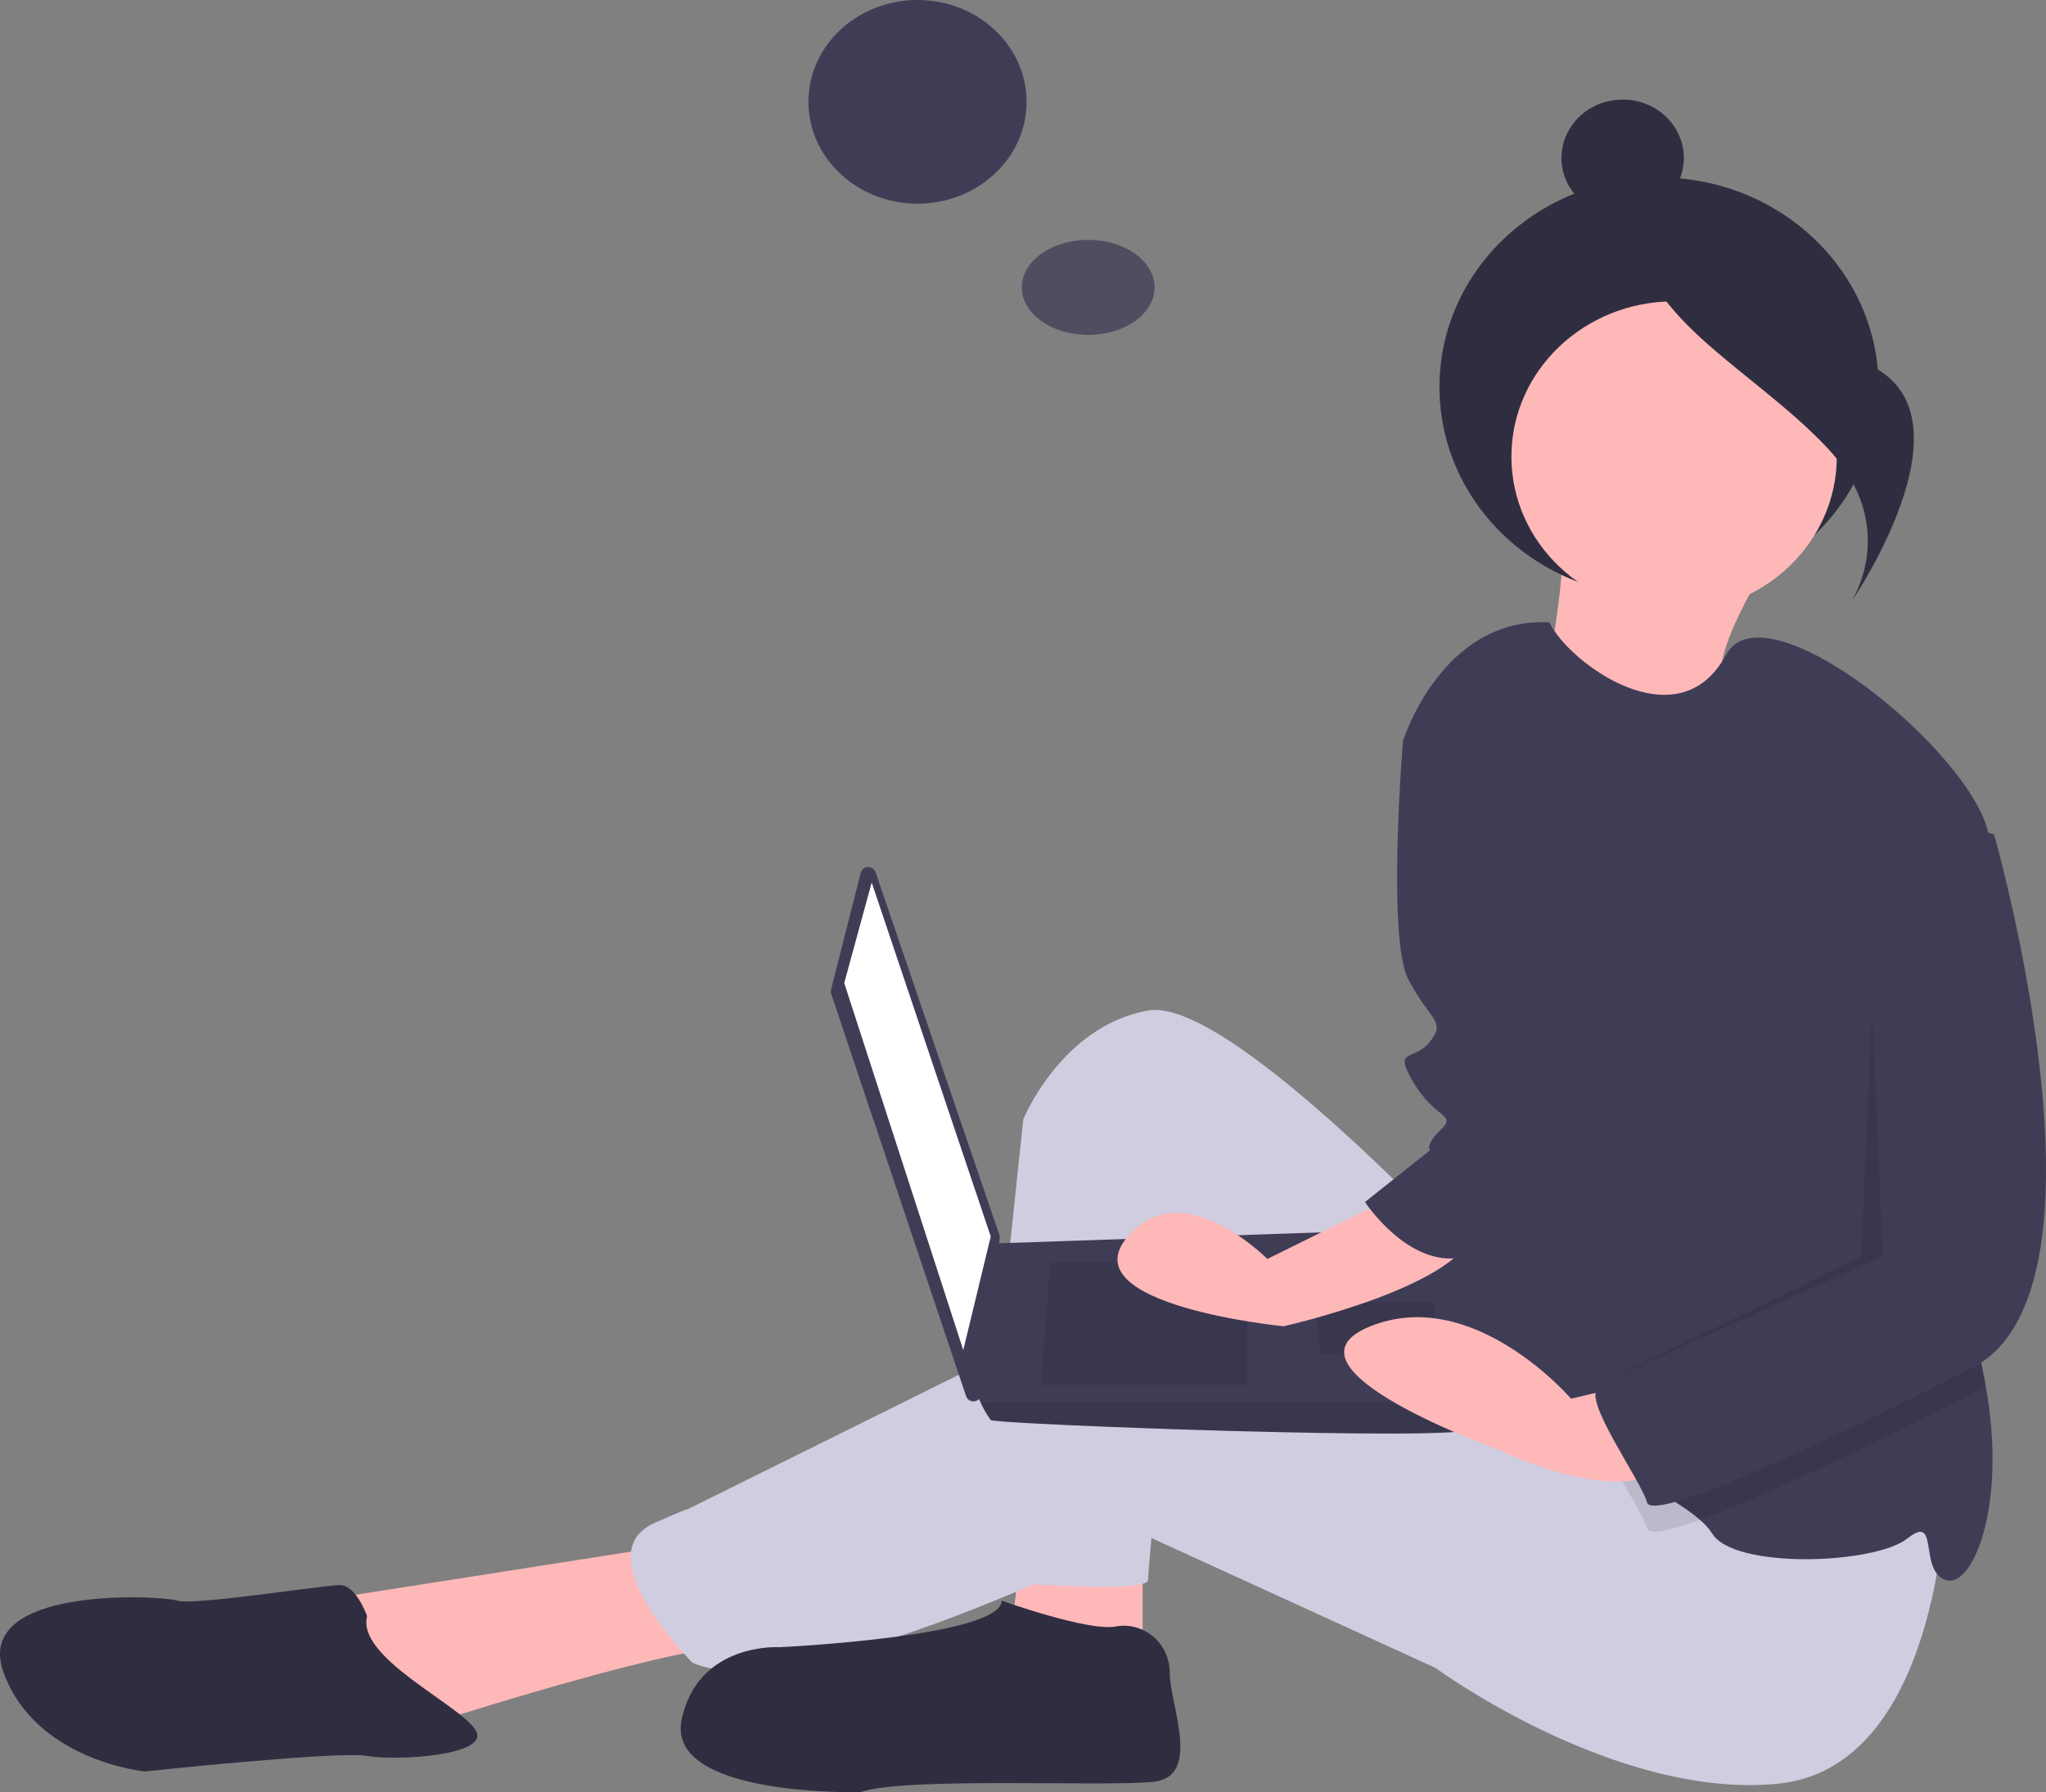 <svg width="452" height="396" viewBox="0 0 452 396" fill="none" xmlns="http://www.w3.org/2000/svg">
<rect x="0" y="0" width="452" height="396" fill="#808080" stroke="none"/>
<ellipse rx="24.093" ry="22.5" transform="matrix(-1 0 0 1 202.693 22.5)" fill="#3F3D56"/>
<ellipse rx="14.665" ry="10.5" transform="matrix(-1 0 0 1 240.404 63.5)" fill="#3F3D56" fill-opacity="0.75"/>
<path d="M391.231 123.341C391.231 123.341 375.763 146.762 381.287 153.103C386.812 159.445 339.841 159.603 339.841 159.603C339.841 159.603 346.896 125.533 344.82 117.692L391.231 123.341Z" fill="#FFB8B8"/>
<path d="M366.51 131.829C339.722 131.829 318.006 111.098 318.006 85.525C318.006 59.951 339.722 39.22 366.51 39.22C393.298 39.22 415.015 59.951 415.015 85.525C415.015 111.098 393.298 131.829 366.51 131.829Z" fill="#2F2E41"/>
<path d="M252.428 336.508V363.959L223.674 358.24L226.07 338.796L252.428 336.508Z" fill="#FFB8B8"/>
<path d="M150.59 341.084L70.317 353.665L90.685 382.259C90.685 382.259 146.996 363.959 161.373 363.959C175.75 363.959 150.59 341.084 150.59 341.084Z" fill="#FFB8B8"/>
<path d="M332.701 286.183C332.701 286.183 272.796 219.845 253.626 223.276C234.457 226.707 226.07 247.295 226.07 247.295L215.287 349.09C215.287 349.09 253.626 352.521 253.626 349.09C253.626 345.659 260.815 272.458 260.815 272.458C260.815 272.458 317.126 391.409 347.078 312.49L332.701 286.183Z" fill="#D0CDE1"/>
<path d="M429.748 330.79C429.748 330.79 428.549 390.711 392.606 394.143C356.663 397.574 317.126 368.534 317.126 368.534L252.429 338.945C252.429 338.945 175.75 377.684 152.986 367.39C152.986 367.39 129.024 343.371 144.6 336.509C160.175 329.646 145.798 336.509 145.798 336.509L238.051 290.758C238.051 290.758 256.023 286.183 287.174 298.764C318.324 311.346 360.258 317.065 360.258 317.065L429.748 330.79Z" fill="#D0CDE1"/>
<path d="M369.842 135.206C349.991 135.206 333.899 119.844 333.899 100.893C333.899 81.943 349.991 66.58 369.842 66.58C389.693 66.58 405.785 81.943 405.785 100.893C405.785 119.844 389.693 135.206 369.842 135.206Z" fill="#FFB8B8"/>
<path d="M318.324 196.969L320.72 245.007C320.72 245.007 319.522 307.914 330.305 312.489C335.756 314.8 346.707 319.443 356.831 324.522C364.427 328.319 371.555 332.345 375.533 335.811C376.588 336.667 377.497 337.674 378.229 338.796C383.021 346.802 414.172 345.659 421.361 339.94C428.549 334.221 423.757 346.802 429.747 349.09C435.546 351.309 443.585 333.169 438.661 306.084C438.505 305.181 438.326 304.266 438.134 303.339C432.635 277.09 441.273 214.217 439.943 189.924C439.866 188.068 439.662 186.219 439.332 184.388C435.738 166.088 389.875 128.847 381.296 144.711C370.729 164.292 346.455 146.404 342.286 137.494C318.324 136.35 309.937 163.8 309.937 163.8L318.324 196.969Z" fill="#3F3D56"/>
<path d="M221.278 353.665C221.278 353.665 240.447 360.528 246.438 359.384C252.428 358.24 258.419 362.815 258.419 369.678C258.419 376.54 265.607 392.553 254.825 393.697C244.042 394.84 199.712 392.553 190.127 395.984C190.127 395.984 146.995 397.128 150.59 379.972C154.184 362.815 172.156 363.959 172.156 363.959C172.156 363.959 221.278 361.671 221.278 353.665Z" fill="#2F2E41"/>
<path d="M81.1 357.096C81.1 357.096 78.704 350.234 75.109 350.234C71.515 350.234 42.761 354.809 39.166 353.665C35.572 352.521 -6.361 350.234 0.827 369.678C8.016 389.122 31.978 391.409 31.978 391.409C31.978 391.409 75.109 386.834 81.1 387.978C87.091 389.122 108.656 387.978 105.062 382.259C101.468 376.54 78.704 366.246 81.1 357.096Z" fill="#2F2E41"/>
<path d="M190.158 192.81L183.585 218.694C183.511 218.983 183.523 219.285 183.618 219.568L213.434 308.518C213.552 308.87 213.793 309.173 214.117 309.376C214.441 309.58 214.828 309.671 215.213 309.634C215.599 309.598 215.96 309.437 216.236 309.177C216.512 308.918 216.686 308.575 216.73 308.208L220.854 273.556C220.882 273.326 220.857 273.093 220.782 272.873L193.414 192.69C193.3 192.356 193.074 192.066 192.772 191.865C192.469 191.663 192.107 191.562 191.738 191.576C191.37 191.589 191.016 191.717 190.731 191.94C190.446 192.163 190.245 192.468 190.158 192.81Z" fill="#3F3D56"/>
<path d="M192.576 194.996L186.507 217.204L212.805 298.312L218.874 273.208L192.576 194.996Z" fill="white"/>
<path d="M325.075 315.692C324.064 318.589 219.885 314.727 218.874 313.761C217.992 312.552 217.246 311.257 216.649 309.899C215.698 307.967 214.828 306.036 214.828 306.036L218.874 274.771L322.041 271.276C322.041 271.276 324.62 297.771 325.146 309.899C325.325 311.827 325.301 313.768 325.075 315.692Z" fill="#3F3D56"/>
<path opacity="0.1" d="M232.022 279L229.999 306.037H275.514V279H232.022Z" fill="black"/>
<path opacity="0.1" d="M290.685 287.691L290.413 287.639L291.697 299.277H316.983V287.691H290.685Z" fill="black"/>
<path opacity="0.1" d="M325.075 315.692C324.064 318.589 219.885 314.727 218.874 313.761C217.992 312.552 217.246 311.257 216.649 309.899H325.146C325.325 311.827 325.301 313.768 325.075 315.692Z" fill="black"/>
<path d="M358.475 47.809C351.009 47.809 344.957 42.032 344.957 34.905C344.957 27.778 351.009 22 358.475 22C365.94 22 371.992 27.778 371.992 34.905C371.992 42.032 365.94 47.809 358.475 47.809Z" fill="#2F2E41"/>
<path d="M362.539 48.951C362.539 48.951 376.35 70.882 408.465 79.091C440.58 87.301 408.727 133.372 408.727 133.372C408.727 133.372 420.31 116.619 403.604 98.877C386.897 81.135 360.012 69.005 362.539 48.951Z" fill="#2F2E41"/>
<path opacity="0.1" d="M356.83 324.522C359.79 329.863 363.264 335.41 363.851 337.652C364.247 339.173 368.632 338.293 375.533 335.811C389.371 330.813 413.357 319.364 435.737 307.914C436.769 307.392 437.748 306.779 438.661 306.084C438.505 305.181 438.325 304.266 438.134 303.339C432.634 277.09 441.273 214.217 439.943 189.924L429.747 186.676L409.379 204.976V282.752C409.379 282.752 356.663 310.202 353.068 312.49C351.235 313.656 353.763 318.975 356.83 324.522Z" fill="black"/>
<path d="M312.333 262.164L279.985 278.177C279.985 278.177 260.815 258.733 248.834 273.601C236.853 288.47 283.579 293.045 283.579 293.045C283.579 293.045 324.314 283.895 325.513 271.314C326.711 258.733 312.333 262.164 312.333 262.164Z" fill="#FFB8B8"/>
<path d="M366.248 304.483L347.078 309.058C347.078 309.058 325.512 283.895 302.748 293.046C279.984 302.196 331.503 320.496 331.503 320.496C331.503 320.496 359.059 334.221 369.842 322.783C380.625 311.346 366.248 304.483 366.248 304.483Z" fill="#FFB8B8"/>
<path d="M324.314 153.506C323.116 154.65 309.936 163.8 309.936 163.8C309.936 163.8 306.342 207.263 311.135 216.413C315.927 225.563 319.521 225.563 315.927 230.138C312.333 234.714 307.54 231.282 312.333 239.289C317.125 247.295 321.917 246.151 318.323 249.582C314.729 253.014 315.927 254.157 315.927 254.157L301.55 265.595C301.55 265.595 310.37 279.007 321.535 278.02C332.7 277.033 342.285 225.563 342.285 225.563L324.314 153.506Z" fill="#3F3D56"/>
<path d="M429.747 180.957L440.53 184.388C440.53 184.388 469.285 285.039 435.738 302.196C402.191 319.352 365.05 336.508 363.852 331.933C362.653 327.358 349.474 309.058 353.069 306.771C356.663 304.483 409.379 277.033 409.379 277.033V199.257L429.747 180.957Z" fill="#3F3D56"/>
<path opacity="0.1" d="M413.573 222.704L415.968 277.604L352.469 306.199L411.176 277.604L413.573 222.704Z" fill="black"/>
</svg>
